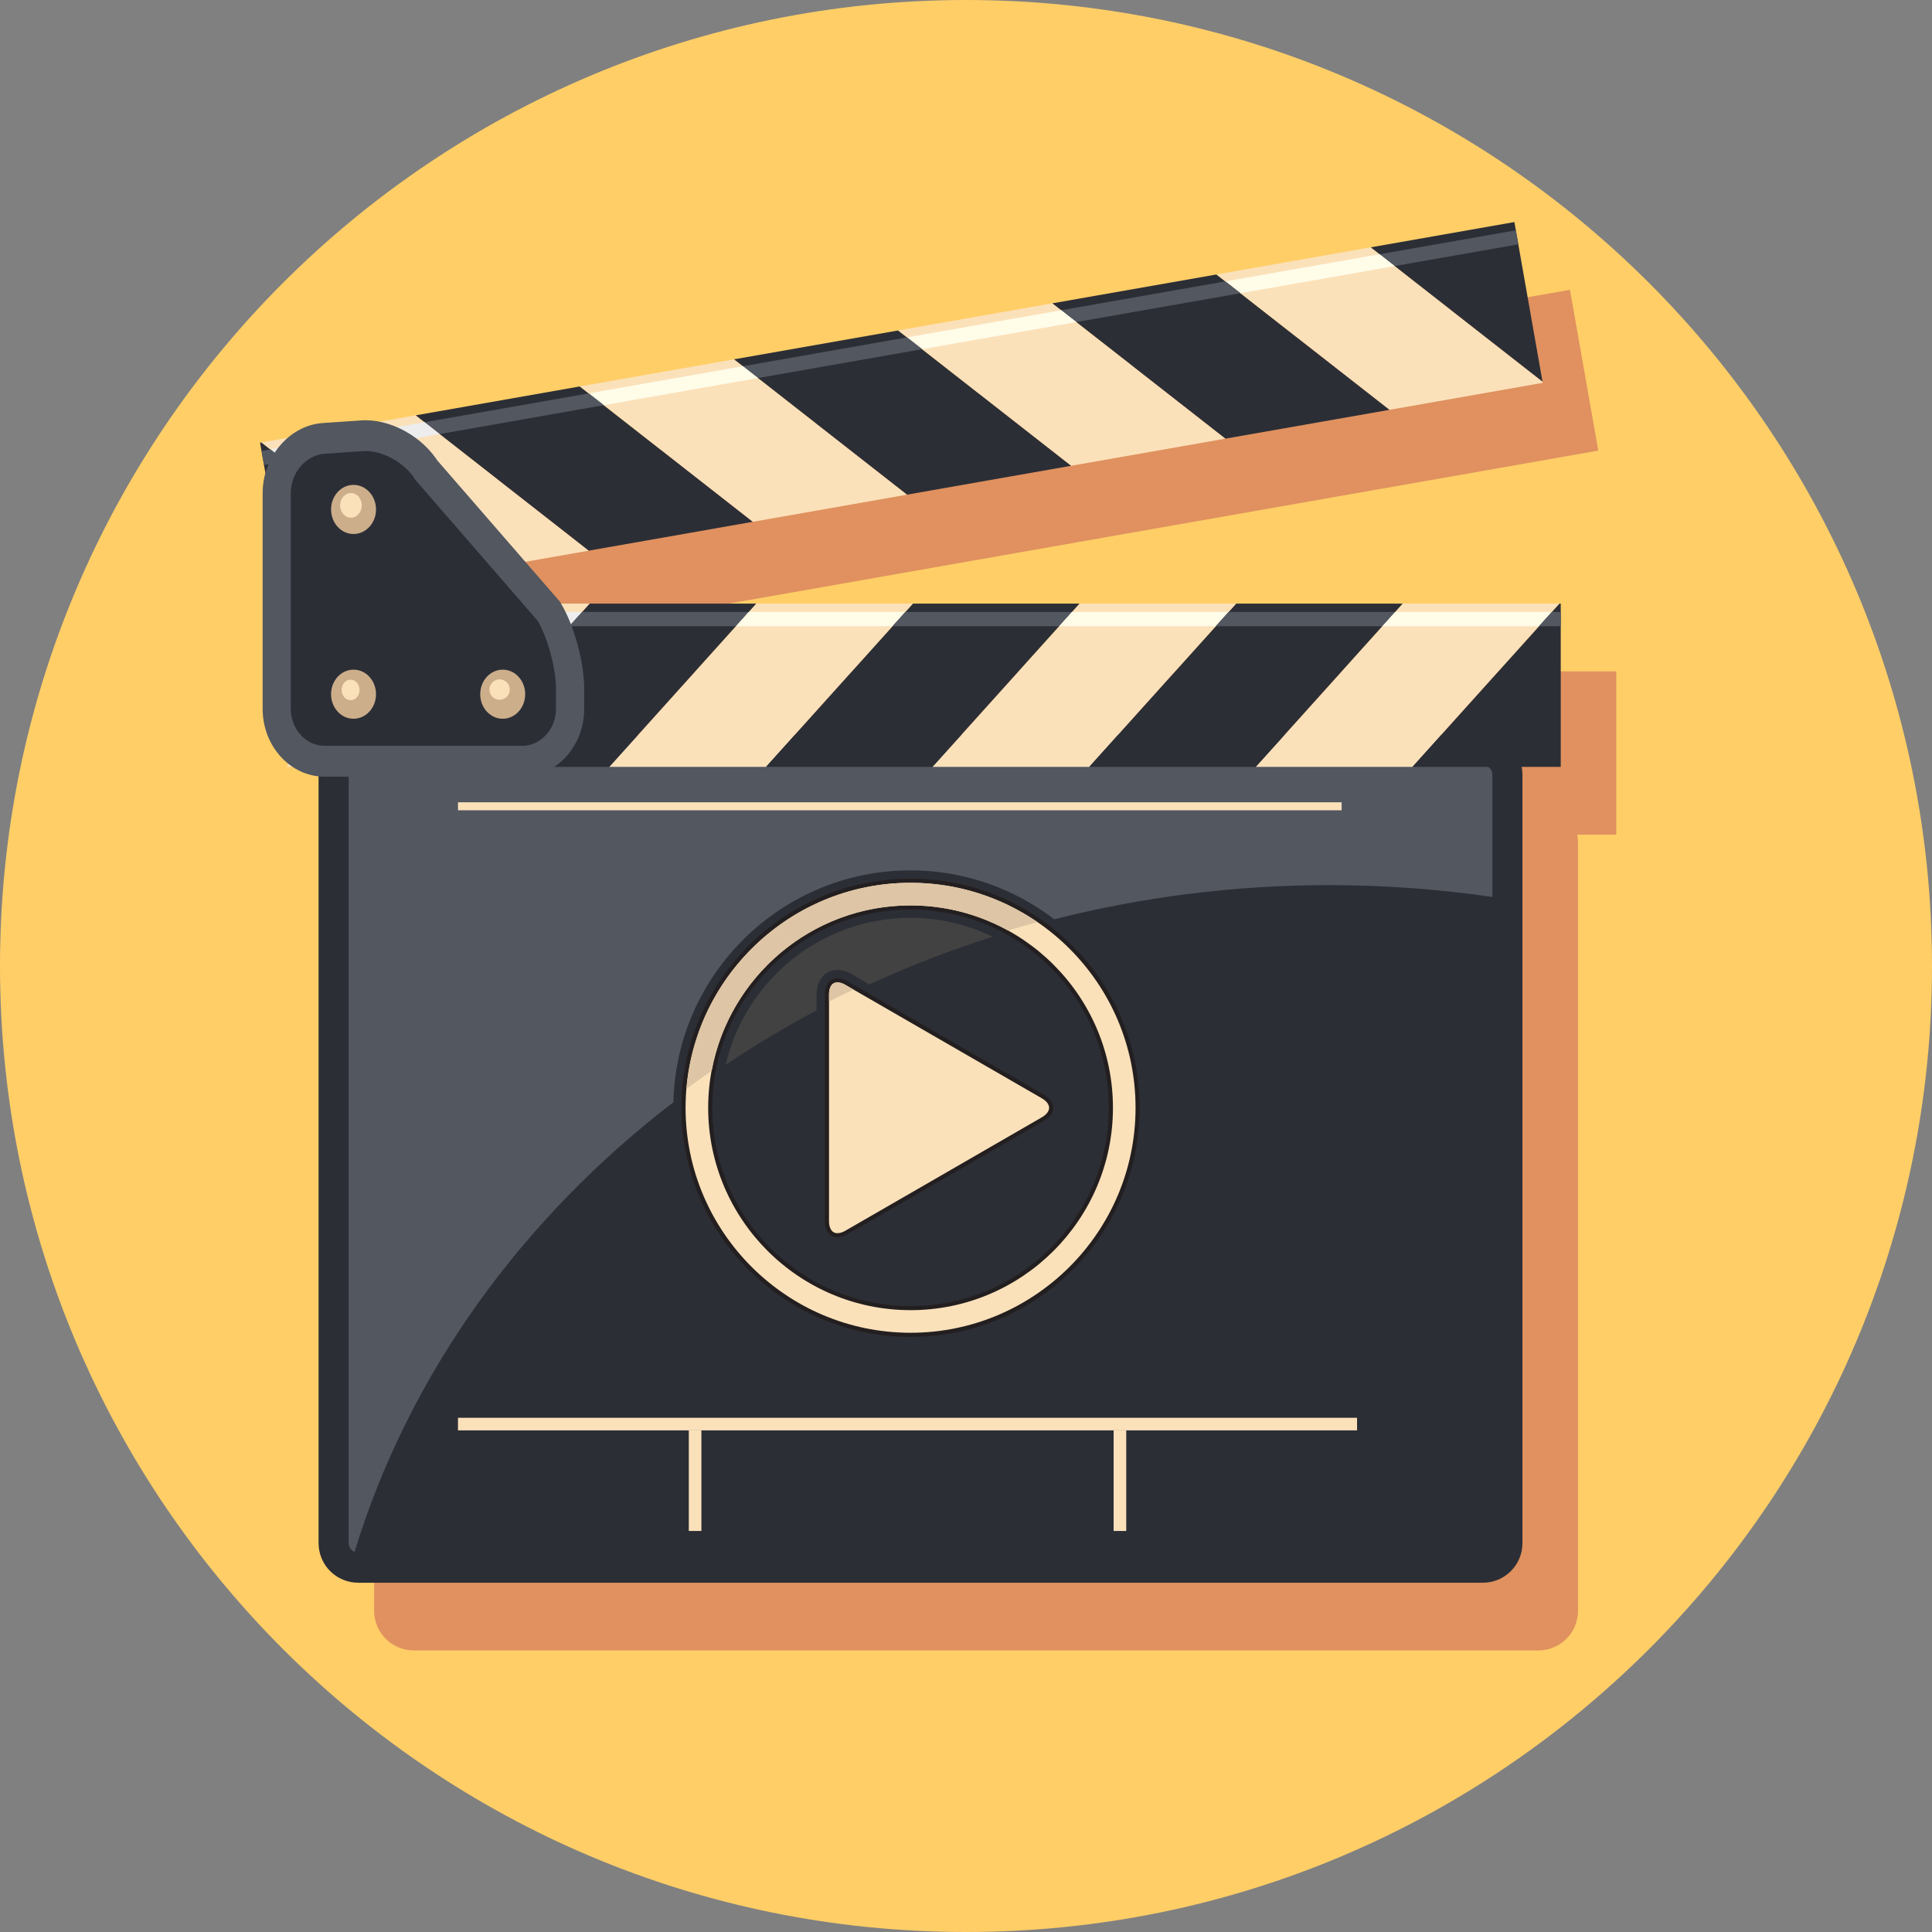 <?xml version="1.0" encoding="utf-8"?>
<!-- Generator: Adobe Illustrator 24.0.1, SVG Export Plug-In . SVG Version: 6.00 Build 0)  -->
<svg version="1.2" baseProfile="tiny" id="Layer_1" xmlns="http://www.w3.org/2000/svg" xmlns:xlink="http://www.w3.org/1999/xlink"
	 x="0px" y="0px" viewBox="0 0 759.92 759.92" xml:space="preserve">
<rect x="0" y="0" width="759.92" height="759.92" fill="#808080" stroke="none"/>
<g>
	<path fill="#FFCE67" d="M759.92,379.96c0,209.84-170.11,379.96-379.96,379.96C170.11,759.92,0,589.81,0,379.96
		C0,170.12,170.11,0,379.96,0C589.81,0,759.92,170.12,759.92,379.96z"/>
	<g>
		<path fill="#E0915F" d="M635.76,264.07H242.8l-0.49-0.81l-13.6-15.66l24.74-4.35l64.47-11.34l60.74-10.69l64.47-11.35l60.75-10.68
			l64.47-11.34l60.3-10.61l-0.08-0.49l-9.51-54l0.01,0l-0.98-5.52h-0.01l-0.57-3.24l-56.5,9.94l-60.75,10.69l-64.48,11.34
			l-60.73,10.69l-64.46,11.34l-60.75,10.68l-64.48,11.35l-14.12,2.48c-2.36-0.46-4.71-0.65-6.99-0.49l-15.18,1.03
			c-5.11,0.35-9.83,2.47-13.71,5.76l-10.74,1.89l-0.48,0.08l2.21,12.56c-0.6,2.32-0.94,4.75-0.94,7.24v84.9
			c0,8.52,3.68,16.1,9.39,20.98v1.82h2.42c2.97,1.96,6.33,3.27,9.94,3.69v301.63c0,8.6,6.96,15.57,15.57,15.57h442.39
			c8.59,0,15.56-6.97,15.56-15.57V331.35c0-1.04-0.11-2.06-0.3-3.05h15.36V264.07z"/>
	</g>
	<g>
		<g>
			<path fill="#2C2E36" d="M125.31,304.69c0-8.6,6.96-15.57,15.57-15.57h442.39c8.59,0,15.56,6.97,15.56,15.57v302.28
				c0,8.6-6.97,15.57-15.56,15.57H140.88c-8.6,0-15.57-6.97-15.57-15.57V304.69z"/>
			<rect x="180.14" y="557.66" fill="#FBE1BA" width="353.63" height="4.95"/>
			<rect x="438.03" y="562.61" fill="#FBE1BA" width="4.96" height="39.57"/>
			<rect x="270.93" y="562.61" fill="#FBE1BA" width="4.95" height="39.57"/>
			<path fill="#231F20" d="M358.15,345.6c-49.78,0-90.13,40.37-90.13,90.13c0,49.77,40.35,90.13,90.13,90.13
				c49.77,0,90.12-40.35,90.12-90.13C448.27,385.97,407.92,345.6,358.15,345.6z M358.15,513.71c-43.06,0-77.98-34.92-77.98-77.98
				c0-43.06,34.92-77.97,77.98-77.97c43.06,0,77.97,34.91,77.97,77.97C436.12,478.79,401.21,513.71,358.15,513.71z"/>
			<path fill="#FBE1BA" d="M269.66,435.73c0,48.8,39.7,88.49,88.5,88.49c48.79,0,88.49-39.7,88.49-88.49
				c0-48.8-39.69-88.49-88.49-88.49C309.36,347.23,269.66,386.93,269.66,435.73z M278.55,435.73c0-43.89,35.71-79.6,79.61-79.6
				c43.9,0,79.6,35.71,79.6,79.6c0,43.89-35.7,79.6-79.6,79.6C314.26,515.33,278.55,479.62,278.55,435.73z"/>
			<path fill="#525760" d="M583.27,300.96H140.88c-2.06,0-3.73,1.67-3.73,3.73v302.28c0,1.55,0.95,2.88,2.3,3.44
				c21.34-69.87,65.78-131.13,125.42-176.86c1.18-50.48,42.52-91.2,93.28-91.2c21.26,0,40.82,7.22,56.53,19.23
				c34.38-8.7,70.61-13.43,108.09-13.43c21.85,0,43.3,1.61,64.22,4.66v-48.11C587,302.63,585.31,300.96,583.27,300.96z"/>
			<path fill="#424242" d="M321.19,391.12c0-3.88,1.55-7.01,4.24-8.57c2.7-1.57,6.19-1.35,9.56,0.6l7,4.04
				c15.58-7.16,31.73-13.46,48.42-18.75c-9.78-4.71-20.69-7.42-32.26-7.42c-35.38,0-65.03,24.73-72.72,57.8
				c11.47-7.68,23.38-14.85,35.75-21.4C321.19,393.49,321.19,391.12,321.19,391.12z"/>
			<path fill="#231F20" d="M410.61,440.87c4.91-2.83,4.91-7.47,0-10.29l-29.71-17.16c-4.89-2.84-12.92-7.46-17.82-10.29
				l-29.72-17.16c-4.9-2.83-8.91-0.51-8.91,5.15v34.3c0,5.67,0,14.94,0,20.6v34.31c0,5.66,4.02,7.96,8.91,5.13l29.72-17.14
				c4.9-2.83,12.93-7.47,17.82-10.31L410.61,440.87z"/>
			<path fill="#FBE1BA" d="M327.88,386.78c-1.15,0.66-1.8,2.25-1.8,4.35v89.21c0,2.09,0.65,3.67,1.8,4.34
				c1.14,0.66,2.85,0.44,4.66-0.62l29.72-17.14l47.53-27.45c1.82-1.05,2.86-2.41,2.86-3.74c0-1.32-1.04-2.68-2.86-3.73l-77.25-44.6
				C330.74,386.33,329.03,386.12,327.88,386.78z"/>
			<path fill="#DEC5A5" d="M270.03,428.24c3.27-2.39,6.55-4.75,9.91-7.05c6.86-36.97,39.29-65.07,78.21-65.07
				c13.9,0,26.96,3.6,38.34,9.88c3.83-1.13,7.69-2.25,11.58-3.28c-14.22-9.76-31.41-15.49-49.92-15.49
				C311.88,347.23,273.86,382.94,270.03,428.24z"/>
			<path fill="#DEC5A5" d="M327.88,386.78c-1.15,0.66-1.8,2.25-1.8,4.35v2.79c3.18-1.6,6.38-3.18,9.61-4.71l-3.15-1.81
				C330.74,386.33,329.03,386.12,327.88,386.78z"/>
			<polygon fill="#FBE1BA" points="539.16,97.28 606.72,150.1 606.79,150.59 546.5,161.2 478.42,107.97 			"/>
			<polygon fill="#FBE1BA" points="288.74,141.33 356.8,194.56 296.06,205.25 228,152.01 			"/>
			<polygon fill="#FBE1BA" points="163.52,163.36 231.59,216.59 170.85,227.27 102.77,174.04 			"/>
			<polygon fill="#FBE1BA" points="413.94,119.3 482.02,172.53 421.27,183.21 353.21,129.99 			"/>
			<polygon fill="#2C2E36" points="595.66,87.34 606.72,150.1 539.16,97.28 			"/>
			<polygon fill="#2C2E36" points="478.42,107.97 546.5,161.2 482.02,172.53 413.94,119.3 			"/>
			<polygon fill="#2C2E36" points="353.21,129.99 421.27,183.21 356.8,194.56 288.74,141.33 			"/>
			<polygon fill="#2C2E36" points="228,152.01 296.06,205.25 231.59,216.59 163.52,163.36 			"/>
			<polygon fill="#2C2E36" points="102.29,174.13 102.77,174.04 170.85,227.27 113.43,237.37 			"/>
			<g>
				<polygon fill="#FFFCE8" points="542.75,99.98 548.69,104.63 487.95,115.32 482,110.67 				"/>
				<polygon fill="#FFFCE8" points="417.52,122.01 423.49,126.66 362.74,137.34 356.79,132.69 				"/>
				<polygon fill="#FFFCE8" points="292.33,144.03 298.27,148.68 237.52,159.36 231.59,154.72 				"/>
				<polygon fill="#EDEDEE" points="167.11,166.06 173.04,170.71 112.3,181.39 106.36,176.74 				"/>
			</g>
			<g>
				<polygon fill="#525760" points="596.24,90.58 597.22,96.1 548.69,104.63 542.75,99.98 				"/>
				<polygon fill="#525760" points="482,110.67 487.95,115.32 423.49,126.66 417.52,122.01 				"/>
				<polygon fill="#525760" points="356.79,132.69 362.74,137.34 298.27,148.68 292.33,144.03 				"/>
				<polygon fill="#525760" points="231.59,154.72 237.52,159.36 173.04,170.71 167.11,166.06 				"/>
				<polygon fill="#525760" points="112.3,181.39 103.85,182.88 102.87,177.36 106.36,176.74 				"/>
			</g>
			<polygon fill="#FBE1BA" points="170.31,237.41 112.95,301.14 112.95,301.64 174.18,301.64 231.98,237.41 			"/>
			<polygon fill="#FBE1BA" points="424.6,237.41 366.76,301.64 428.44,301.64 486.28,237.41 			"/>
			<polygon fill="#FBE1BA" points="551.72,237.41 493.91,301.64 555.58,301.64 613.4,237.41 			"/>
			<polygon fill="#FBE1BA" points="297.46,237.41 239.63,301.64 301.31,301.64 359.13,237.41 			"/>
			<polygon fill="#2C2E36" points="231.98,237.41 174.18,301.64 239.63,301.64 297.46,237.41 			"/>
			<polygon fill="#2C2E36" points="359.13,237.41 301.31,301.64 366.76,301.64 424.6,237.41 			"/>
			<polygon fill="#2C2E36" points="486.28,237.41 428.44,301.64 493.91,301.64 551.72,237.41 			"/>
			<polygon fill="#2C2E36" points="613.89,237.41 613.4,237.41 555.58,301.64 613.89,301.64 			"/>
			<g>
				<polygon fill="#EDEDEE" points="167.26,240.7 162.21,246.31 223.87,246.31 228.93,240.7 				"/>
				<polygon fill="#FFFCE8" points="294.4,240.7 289.35,246.31 351.02,246.31 356.07,240.7 				"/>
				<polygon fill="#FFFCE8" points="421.53,240.7 416.49,246.31 478.16,246.31 483.21,240.7 				"/>
				<polygon fill="#FFFCE8" points="548.67,240.7 543.61,246.31 605.29,246.31 610.34,240.7 				"/>
			</g>
			<g>
				<polygon fill="#525760" points="228.93,240.7 223.87,246.31 289.35,246.31 294.4,240.7 				"/>
				<polygon fill="#525760" points="356.07,240.7 351.02,246.31 416.49,246.31 421.53,240.7 				"/>
				<polygon fill="#525760" points="483.21,240.7 478.16,246.31 543.61,246.31 548.67,240.7 				"/>
				<polygon fill="#525760" points="605.29,246.31 613.89,246.31 613.89,240.7 610.34,240.7 				"/>
			</g>
			<g>
				<path fill="#525760" d="M142.15,165.36l-15.18,1.03c-13.05,0.89-23.66,13.25-23.66,27.54v84.9c0,14.7,10.93,26.66,24.39,26.66
					h77.68c13.45,0,24.4-11.96,24.4-26.66v-7.96c0-10.33-3.89-24.66-9.03-33.33l-0.56-0.94l-48.8-56.2l1.26,1.75
					C166.51,171.8,153.4,164.58,142.15,165.36z"/>
				<path fill="#2C2E36" d="M127.66,178.48c-7.29,0.5-13.29,7.45-13.29,15.44v84.9c0,8,6.01,14.54,13.32,14.54h77.68
					c7.32,0,13.31-6.54,13.31-14.54v-7.96c0-8-3.26-20.03-7.24-26.74l-48.09-55.39c-3.99-6.72-13.21-11.78-20.52-11.3L127.66,178.48
					z"/>
				<path fill="#CCAE8B" d="M147.9,200.39c0,5.33-3.97,9.65-8.85,9.65c-4.89,0-8.83-4.32-8.83-9.65c0-5.34,3.94-9.67,8.83-9.67
					C143.93,190.72,147.9,195.05,147.9,200.39z"/>
				<path fill="#CCAE8B" d="M147.9,273.05c0,5.34-3.97,9.66-8.85,9.66c-4.89,0-8.83-4.32-8.83-9.66c0-5.33,3.94-9.65,8.83-9.65
					C143.93,263.39,147.9,267.71,147.9,273.05z"/>
				<path fill="#CCAE8B" d="M206.57,273.05c0,5.34-3.96,9.66-8.83,9.66c-4.9,0-8.85-4.32-8.85-9.66c0-5.33,3.95-9.65,8.85-9.65
					C202.6,263.39,206.57,267.71,206.57,273.05z"/>
			</g>
			<rect x="180.14" y="315.57" fill="#FBE1BA" width="347.58" height="3.14"/>
		</g>
		<path fill="#FBE1BA" d="M142.3,198.78c0,2.68-1.91,4.85-4.26,4.85c-2.35,0-4.26-2.17-4.26-4.85c0-2.68,1.91-4.85,4.26-4.85
			C140.4,193.93,142.3,196.1,142.3,198.78z"/>
		<path fill="#FBE1BA" d="M141.42,271.37c0,2.23-1.58,4.04-3.52,4.04c-1.95,0-3.52-1.81-3.52-4.04c0-2.23,1.58-4.04,3.52-4.04
			C139.85,267.33,141.42,269.14,141.42,271.37z"/>
		<path fill="#FBE1BA" d="M200.52,271.23c0,2.21-1.79,4-4.01,4c-2.21,0-4.01-1.79-4.01-4c0-2.21,1.79-4.01,4.01-4.01
			C198.73,267.22,200.52,269.02,200.52,271.23z"/>
	</g>
</g>
</svg>
